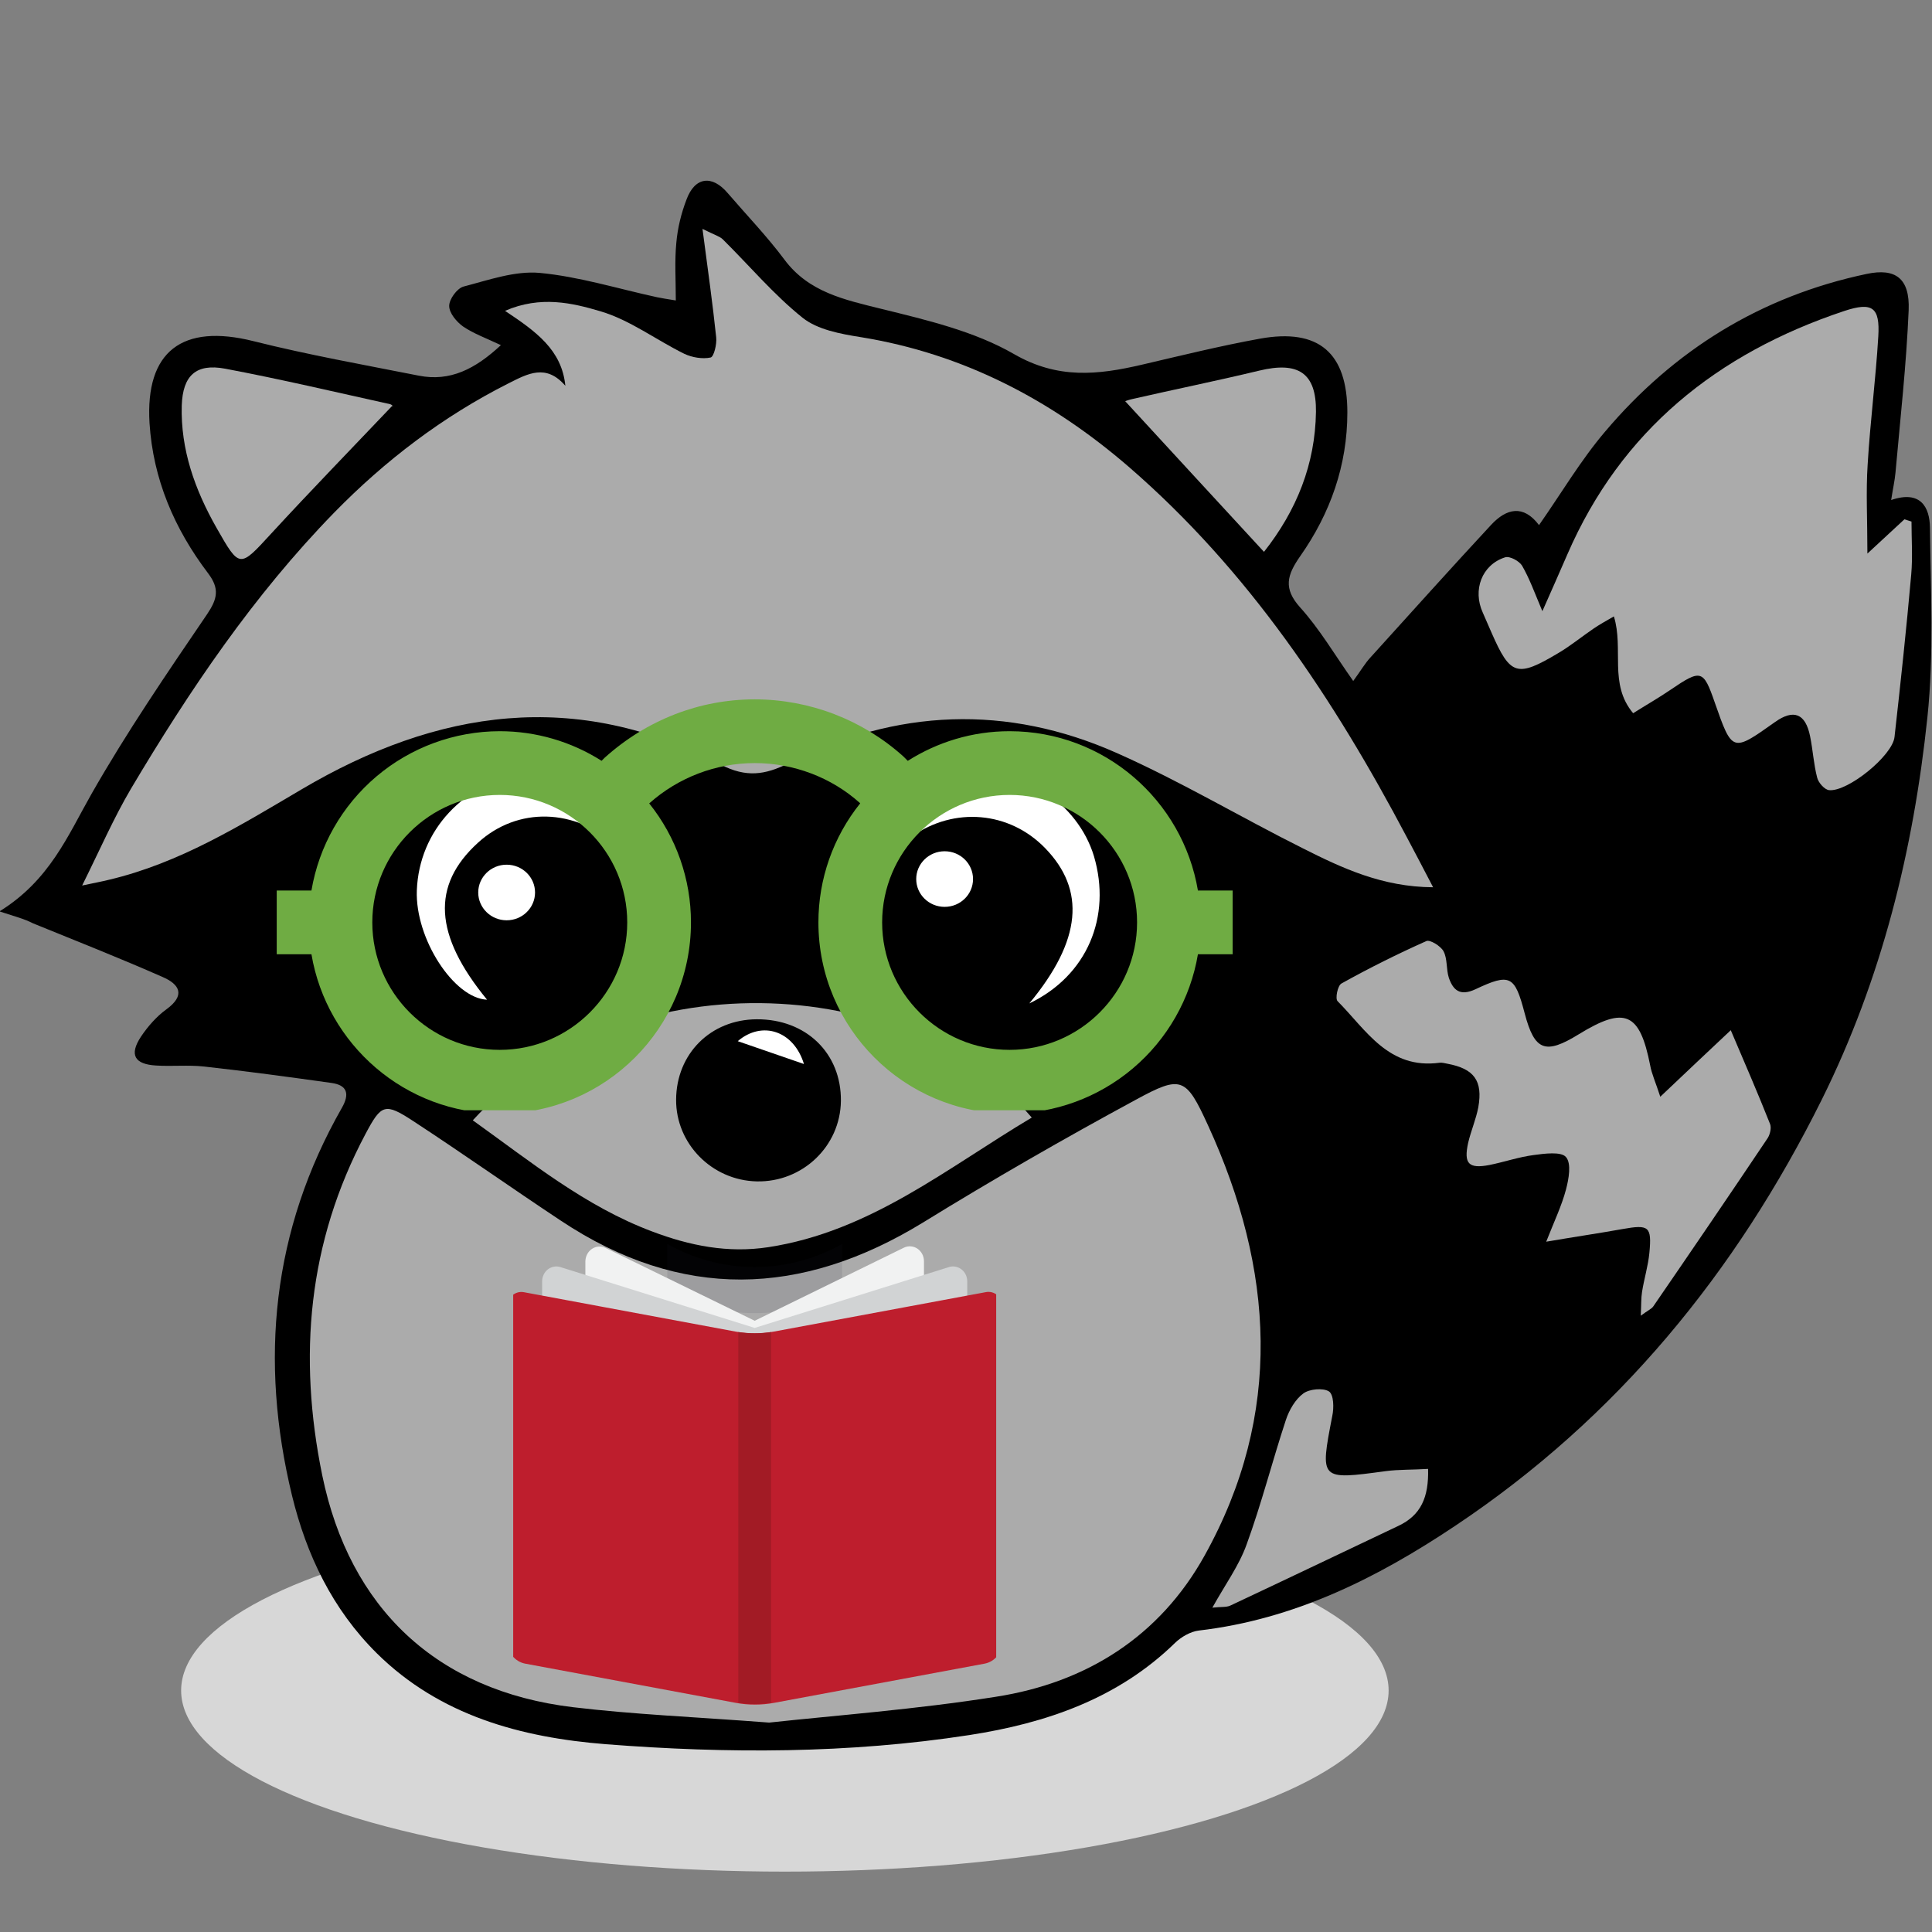 <svg width="64" height="64" viewBox="0 0 64 64" fill="none" xmlns="http://www.w3.org/2000/svg">
<rect x="0" y="0" width="64" height="64" fill="#808080" stroke="none"/>
<ellipse cx="26" cy="56" rx="20" ry="6" fill="#E0E0E0" fill-opacity="0.9"/>
<g clip-path="url(#clip0)">
<path d="M-0.018 30.191C1.644 29.163 2.241 27.691 3.03 26.301C4.197 24.253 5.533 22.296 6.86 20.347C7.204 19.837 7.279 19.5 6.893 18.99C5.776 17.518 5.071 15.873 4.953 14.015C4.81 11.638 6.037 10.709 8.396 11.301C10.202 11.754 12.041 12.082 13.872 12.444C14.913 12.65 15.745 12.222 16.593 11.433C16.106 11.203 15.694 11.055 15.341 10.816C15.123 10.66 14.88 10.372 14.88 10.133C14.88 9.911 15.14 9.55 15.358 9.492C16.181 9.278 17.055 8.966 17.878 9.04C19.188 9.163 20.473 9.566 21.766 9.846C21.925 9.879 22.077 9.903 22.387 9.953C22.387 9.27 22.345 8.653 22.404 8.045C22.446 7.559 22.564 7.074 22.74 6.614C23.017 5.857 23.588 5.783 24.109 6.4C24.739 7.132 25.411 7.831 25.982 8.596C26.788 9.681 27.972 9.928 29.198 10.232C30.701 10.602 32.28 10.972 33.59 11.729C35.043 12.568 36.37 12.42 37.823 12.082C39.124 11.778 40.426 11.457 41.736 11.219C43.693 10.865 44.633 11.696 44.633 13.661C44.633 15.413 44.071 17 43.072 18.423C42.635 19.048 42.501 19.492 43.072 20.125C43.71 20.832 44.197 21.663 44.827 22.559C45.07 22.23 45.213 21.975 45.406 21.77C46.733 20.306 48.051 18.834 49.395 17.387C49.899 16.844 50.462 16.704 50.982 17.395C51.73 16.326 52.368 15.24 53.174 14.294C55.45 11.605 58.322 9.813 61.841 9.073C62.782 8.875 63.269 9.212 63.227 10.273C63.151 12.074 62.95 13.867 62.79 15.66C62.765 15.923 62.706 16.186 62.647 16.564C63.63 16.227 63.924 16.811 63.932 17.477C63.957 19.574 64.066 21.688 63.848 23.76C63.386 28.159 62.336 32.427 60.346 36.432C57.508 42.139 53.586 46.958 48.194 50.552C45.608 52.279 42.878 53.644 39.712 54.014C39.435 54.047 39.124 54.228 38.923 54.425C37.033 56.267 34.665 57.081 32.112 57.476C28.115 58.093 24.092 58.093 20.078 57.78C17.265 57.558 14.577 56.835 12.486 54.771C11.008 53.307 10.152 51.506 9.673 49.541C8.59 45.067 9.009 40.758 11.327 36.695C11.579 36.251 11.52 35.947 10.975 35.873C9.572 35.676 8.17 35.486 6.759 35.33C6.238 35.273 5.701 35.33 5.172 35.297C4.458 35.256 4.273 34.944 4.668 34.343C4.894 34.006 5.18 33.677 5.507 33.439C6.154 32.97 5.953 32.608 5.382 32.362C3.962 31.737 2.526 31.169 1.09 30.585C0.821 30.445 0.511 30.363 -0.018 30.191Z" fill="black"/>
<path d="M16.729 10.297C17.905 9.787 18.955 10.033 19.895 10.313C20.869 10.601 21.734 11.259 22.666 11.719C22.927 11.843 23.271 11.9 23.54 11.843C23.649 11.818 23.75 11.399 23.725 11.177C23.607 10.05 23.448 8.931 23.271 7.583C23.683 7.788 23.842 7.83 23.943 7.928C24.825 8.8 25.631 9.762 26.588 10.527C27.084 10.922 27.84 11.061 28.512 11.168C31.921 11.719 34.835 13.257 37.388 15.461C41.36 18.898 44.191 23.166 46.601 27.73C46.878 28.248 47.147 28.767 47.474 29.392C45.794 29.383 44.459 28.758 43.157 28.101C41.1 27.073 39.118 25.888 37.01 24.951C33.357 23.323 29.687 23.479 26.127 25.28C25.346 25.674 24.716 25.765 23.876 25.329C19.089 22.813 14.495 23.487 9.986 26.151C7.962 27.344 5.946 28.594 3.603 29.145C3.376 29.202 3.141 29.244 2.721 29.334C3.309 28.15 3.763 27.105 4.334 26.135C6.274 22.87 8.398 19.721 11.069 16.982C12.757 15.255 14.663 13.8 16.847 12.698C17.485 12.377 18.09 12.04 18.728 12.78C18.61 11.588 17.754 10.979 16.729 10.297Z" fill="#ABABAB"/>
<path d="M25.48 57.063C22.986 56.874 20.971 56.792 18.98 56.553C14.462 56.011 11.582 53.272 10.675 48.873C9.869 44.934 10.196 41.159 12.111 37.557C12.632 36.578 12.749 36.521 13.69 37.138C15.336 38.215 16.94 39.35 18.577 40.435C22.558 43.083 26.538 42.968 30.57 40.501C32.879 39.078 35.239 37.722 37.624 36.431C39.136 35.608 39.287 35.682 40.017 37.278C42.201 42.039 42.52 46.833 39.9 51.537C38.422 54.193 36.011 55.739 32.988 56.208C30.343 56.627 27.672 56.825 25.48 57.063Z" fill="#ABABAB"/>
<path d="M61.86 18.338C62.389 17.845 62.741 17.524 63.086 17.203C63.161 17.228 63.245 17.253 63.321 17.277C63.321 17.861 63.363 18.453 63.312 19.029C63.153 20.822 62.96 22.623 62.758 24.415C62.691 25.032 61.213 26.233 60.592 26.175C60.44 26.159 60.239 25.929 60.197 25.764C60.079 25.312 60.054 24.843 59.962 24.391C59.81 23.634 59.416 23.478 58.794 23.922C57.383 24.925 57.383 24.925 56.804 23.272C56.426 22.179 56.35 22.162 55.334 22.853C54.948 23.116 54.545 23.346 54.1 23.626C53.285 22.656 53.797 21.504 53.462 20.419C53.193 20.575 52.983 20.69 52.79 20.822C52.404 21.085 52.034 21.389 51.631 21.628C50.254 22.45 50.035 22.384 49.414 20.97C49.313 20.748 49.221 20.517 49.12 20.296C48.776 19.547 49.086 18.708 49.859 18.462C50.01 18.412 50.329 18.585 50.422 18.741C50.665 19.161 50.833 19.629 51.093 20.246C51.404 19.547 51.664 18.955 51.925 18.355C53.697 14.276 56.871 11.71 61.087 10.304C62.028 9.991 62.279 10.181 62.221 11.143C62.137 12.557 61.952 13.972 61.868 15.394C61.809 16.282 61.86 17.203 61.86 18.338Z" fill="#ABABAB"/>
<path d="M15.662 37.112C20.566 31.758 30.006 32.145 34.179 37.021C31.374 38.691 28.83 40.796 25.454 41.314C24.11 41.52 22.85 41.265 21.608 40.796C19.39 39.965 17.593 38.493 15.662 37.112ZM27.856 36.47C27.872 34.892 26.705 33.757 25.067 33.765C23.539 33.773 22.405 34.908 22.397 36.429C22.389 37.893 23.589 39.102 25.067 39.135C26.587 39.168 27.839 37.967 27.856 36.47Z" fill="#ABABAB"/>
<path d="M54.999 36.331C55.881 35.492 56.645 34.776 57.334 34.127C57.796 35.212 58.233 36.216 58.636 37.235C58.686 37.359 58.636 37.572 58.56 37.696C57.309 39.563 56.041 41.421 54.764 43.28C54.705 43.362 54.596 43.403 54.353 43.584C54.37 43.222 54.361 43.008 54.395 42.794C54.462 42.367 54.596 41.939 54.638 41.503C54.722 40.623 54.621 40.558 53.748 40.714C52.967 40.854 52.178 40.969 51.22 41.133C51.489 40.451 51.733 39.941 51.875 39.406C51.968 39.053 52.06 38.543 51.875 38.329C51.716 38.14 51.161 38.214 50.8 38.263C50.305 38.329 49.826 38.494 49.339 38.592C48.651 38.724 48.483 38.551 48.634 37.86C48.726 37.466 48.894 37.079 48.97 36.684C49.129 35.796 48.827 35.401 47.945 35.237C47.861 35.221 47.777 35.196 47.693 35.204C45.997 35.434 45.258 34.119 44.309 33.165C44.225 33.083 44.309 32.655 44.435 32.581C45.35 32.071 46.291 31.602 47.248 31.175C47.366 31.117 47.727 31.339 47.819 31.512C47.953 31.767 47.903 32.104 47.995 32.392C48.138 32.803 48.365 33.008 48.877 32.77C50.028 32.227 50.179 32.318 50.507 33.568C50.834 34.809 51.187 34.949 52.304 34.258C53.832 33.321 54.319 33.543 54.663 35.286C54.714 35.574 54.848 35.862 54.999 36.331Z" fill="#ABABAB"/>
<path d="M12.991 13.446C11.631 14.877 10.287 16.259 8.986 17.673C7.936 18.816 7.944 18.841 7.172 17.484C6.458 16.226 5.979 14.893 6.021 13.43C6.055 12.443 6.491 12.032 7.457 12.213C9.288 12.558 11.102 12.986 12.924 13.389C13 13.413 13.05 13.495 12.991 13.446Z" fill="#ABABAB"/>
<path d="M41.871 18.281C40.242 16.513 38.739 14.885 37.235 13.248C37.109 13.314 36.983 13.38 36.866 13.446C37.076 13.372 37.277 13.273 37.487 13.224C38.89 12.903 40.309 12.615 41.712 12.278C43.005 11.965 43.609 12.352 43.593 13.643C43.568 15.378 42.954 16.908 41.871 18.281Z" fill="#ABABAB"/>
<path d="M47.307 48.659C47.333 49.596 47.072 50.197 46.316 50.55C44.461 51.43 42.605 52.318 40.749 53.19C40.614 53.248 40.446 53.223 40.161 53.256C40.581 52.499 41.043 51.866 41.294 51.167C41.79 49.81 42.143 48.412 42.596 47.039C42.705 46.71 42.907 46.356 43.176 46.159C43.377 46.011 43.831 45.97 44.024 46.093C44.183 46.2 44.192 46.636 44.133 46.907C43.722 49.037 43.713 49.029 45.905 48.733C46.35 48.675 46.787 48.692 47.307 48.659Z" fill="#ABABAB"/>
<path d="M34.097 33.24C35.836 31.143 35.97 29.482 34.618 28.092C33.434 26.875 31.611 26.719 30.209 27.706C28.613 28.832 28.479 30.428 29.789 32.755C28.748 32.517 27.891 30.913 28 29.383C28.143 27.27 29.705 25.732 31.939 25.51C33.795 25.329 35.71 26.604 36.239 28.364C36.827 30.362 36.02 32.319 34.097 33.24Z" fill="white"/>
<path d="M19.98 33.206C21.744 31.125 21.862 29.333 20.442 28.034C19.057 26.767 17.142 26.718 15.832 27.918C14.278 29.333 14.379 30.977 16.134 33.116C15.043 33.075 13.749 31.101 13.808 29.497C13.884 27.507 15.353 25.912 17.495 25.567C19.376 25.27 21.475 26.446 22.03 28.165C22.701 30.221 21.862 32.441 19.98 33.206Z" fill="white"/>
<path d="M26.632 35.247C25.826 34.967 25.162 34.737 24.439 34.49C25.246 33.8 26.296 34.145 26.632 35.247Z" fill="white"/>
<path d="M16.783 30.486C17.303 30.486 17.724 30.073 17.724 29.565C17.724 29.056 17.303 28.644 16.783 28.644C16.264 28.644 15.842 29.056 15.842 29.565C15.842 30.073 16.264 30.486 16.783 30.486Z" fill="white"/>
<path d="M31.292 30.041C31.812 30.041 32.233 29.629 32.233 29.12C32.233 28.611 31.812 28.199 31.292 28.199C30.773 28.199 30.351 28.611 30.351 29.12C30.351 29.629 30.773 30.041 31.292 30.041Z" fill="white"/>
<rect x="36.727" y="13.113" width="0.545" height="0.477" fill="black"/>
</g>
<g clip-path="url(#clip1)">
<path d="M40.833 29.5H39.683C39.178 26.506 36.578 24.222 33.444 24.222C32.203 24.222 31.048 24.585 30.071 25.204L29.927 25.06C28.575 23.843 26.82 23.168 25 23.167C23.183 23.167 21.434 23.839 20.032 25.099L19.928 25.203C18.92 24.562 17.75 24.222 16.555 24.222C15.06 24.224 13.613 24.754 12.471 25.72C11.329 26.686 10.566 28.025 10.317 29.5H9.167V31.611H10.317C10.822 34.605 13.422 36.889 16.555 36.889C20.049 36.889 22.889 34.053 22.889 30.556C22.89 29.123 22.402 27.732 21.506 26.614C22.468 25.756 23.711 25.28 25 25.278C26.295 25.278 27.544 25.758 28.476 26.592L28.495 26.612C27.598 27.73 27.11 29.122 27.111 30.556C27.111 34.053 29.95 36.889 33.444 36.889C34.94 36.888 36.387 36.357 37.529 35.391C38.671 34.425 39.434 33.086 39.683 31.611H40.833V29.5ZM16.555 34.778C14.228 34.778 12.333 32.883 12.333 30.556C12.333 28.228 14.228 26.333 16.555 26.333C18.883 26.333 20.778 28.228 20.778 30.556C20.778 32.883 18.883 34.778 16.555 34.778ZM33.444 34.778C31.117 34.778 29.222 32.883 29.222 30.556C29.222 28.228 31.117 26.333 33.444 26.333C35.772 26.333 37.667 28.228 37.667 30.556C37.667 32.883 35.772 34.778 33.444 34.778Z" fill="#6FAC43"/>
</g>
<g clip-path="url(#clip2)">
<path opacity="0.1" d="M27.895 41.208V42.736C27.004 43.238 26.01 43.5 25 43.5C23.99 43.5 22.996 43.238 22.105 42.736V41.208C22.996 41.71 23.99 41.972 25 41.972C26.01 41.972 27.004 41.71 27.895 41.208Z" fill="#262234"/>
<path d="M28.394 45.975V54.645C26.149 55.063 23.851 55.063 21.606 54.645V45.975H28.394Z" fill="#D1D3D4"/>
<path d="M26.078 48.74H23.907C23.828 48.74 23.751 48.712 23.688 48.661C23.626 48.61 23.581 48.538 23.56 48.458L23.039 46.456C23.024 46.4 23.023 46.341 23.033 46.283C23.044 46.226 23.067 46.172 23.1 46.126C23.134 46.079 23.177 46.041 23.227 46.015C23.276 45.989 23.331 45.975 23.386 45.975H26.585C26.64 45.975 26.695 45.989 26.744 46.015C26.794 46.041 26.837 46.079 26.871 46.126C26.904 46.172 26.927 46.226 26.938 46.283C26.949 46.341 26.947 46.4 26.932 46.456L26.447 48.458C26.426 48.542 26.378 48.617 26.31 48.668C26.243 48.719 26.161 48.745 26.078 48.74Z" fill="#BE1E2D"/>
<path d="M26.679 54.882C26.122 54.935 25.564 54.958 25 54.958C24.436 54.958 23.878 54.958 23.321 54.882L24.515 47.938H25.485L26.679 54.882Z" fill="#BE1E2D"/>
<path d="M25 45.975L22.351 49.061L20.788 43.5L22.105 42.538L25 45.975Z" fill="#F1F2F2"/>
<path d="M25 45.975L27.649 49.061L29.212 43.5L27.895 42.538L25 45.975Z" fill="#F1F2F2"/>
<path d="M24.204 54.958C22.552 54.898 20.915 54.61 19.334 54.103L19.392 43.897C19.389 43.77 19.422 43.646 19.485 43.538C19.536 43.438 19.607 43.351 19.694 43.284C19.78 43.217 19.88 43.17 19.985 43.149L21.743 42.828L21.888 43.523L24.204 54.958ZM30.666 54.08C29.086 54.595 27.449 54.891 25.796 54.958L28.112 43.5L28.257 42.805L30.015 43.126C30.12 43.147 30.22 43.194 30.306 43.261C30.393 43.328 30.464 43.415 30.515 43.515C30.573 43.625 30.603 43.749 30.601 43.874L30.666 54.08Z" fill="#2A292A"/>
<path d="M29.943 41.331L25 43.752L20.057 41.338C19.986 41.304 19.907 41.289 19.828 41.295C19.75 41.3 19.674 41.327 19.608 41.372C19.542 41.417 19.487 41.478 19.449 41.551C19.412 41.624 19.392 41.706 19.391 41.789V53.431L25 54.958L30.608 53.431V41.781C30.608 41.698 30.588 41.617 30.551 41.544C30.513 41.471 30.458 41.409 30.392 41.364C30.326 41.319 30.25 41.293 30.172 41.287C30.093 41.281 30.014 41.296 29.943 41.331Z" fill="#F1F2F2"/>
<path d="M31.441 41.972L25 43.989L18.559 41.972C18.489 41.951 18.416 41.947 18.345 41.961C18.273 41.975 18.206 42.006 18.147 42.051C18.089 42.097 18.042 42.157 18.009 42.225C17.976 42.294 17.959 42.369 17.959 42.446V54.194L25 55.722L32.041 54.194V42.431C32.039 42.355 32.02 42.282 31.986 42.215C31.953 42.148 31.905 42.091 31.847 42.047C31.789 42.003 31.722 41.973 31.652 41.96C31.582 41.947 31.509 41.951 31.441 41.972Z" fill="#D1D3D4"/>
<path d="M32.649 42.805L25.63 44.111C25.213 44.189 24.787 44.189 24.37 44.111L17.351 42.805C17.283 42.793 17.214 42.796 17.148 42.815C17.082 42.834 17.02 42.868 16.968 42.914C16.916 42.961 16.874 43.019 16.845 43.085C16.816 43.15 16.801 43.221 16.801 43.294V54.347C16.798 54.529 16.857 54.706 16.967 54.846C17.078 54.986 17.231 55.08 17.401 55.111L24.378 56.41C24.794 56.487 25.22 56.487 25.637 56.41L32.613 55.111C32.783 55.08 32.937 54.986 33.047 54.846C33.157 54.706 33.216 54.529 33.214 54.347V43.286C33.213 43.213 33.197 43.141 33.167 43.075C33.137 43.009 33.093 42.951 33.039 42.905C32.985 42.859 32.922 42.826 32.855 42.809C32.788 42.792 32.717 42.79 32.649 42.805Z" fill="#BE1E2D"/>
<path d="M25.543 44.126V56.402C25.183 56.463 24.817 56.463 24.457 56.402V44.126C24.817 44.18 25.183 44.18 25.543 44.126Z" fill="#A21B25"/>
</g>
<defs>
<clipPath id="clip0">
<rect width="64" height="64" fill="white"/>
</clipPath>
<clipPath id="clip1">
<rect width="32" height="13.778" fill="white" transform="translate(9 23)"/>
</clipPath>
<clipPath id="clip2">
<rect width="16" height="16" fill="white" transform="translate(17 41)"/>
</clipPath>
</defs>
</svg>
